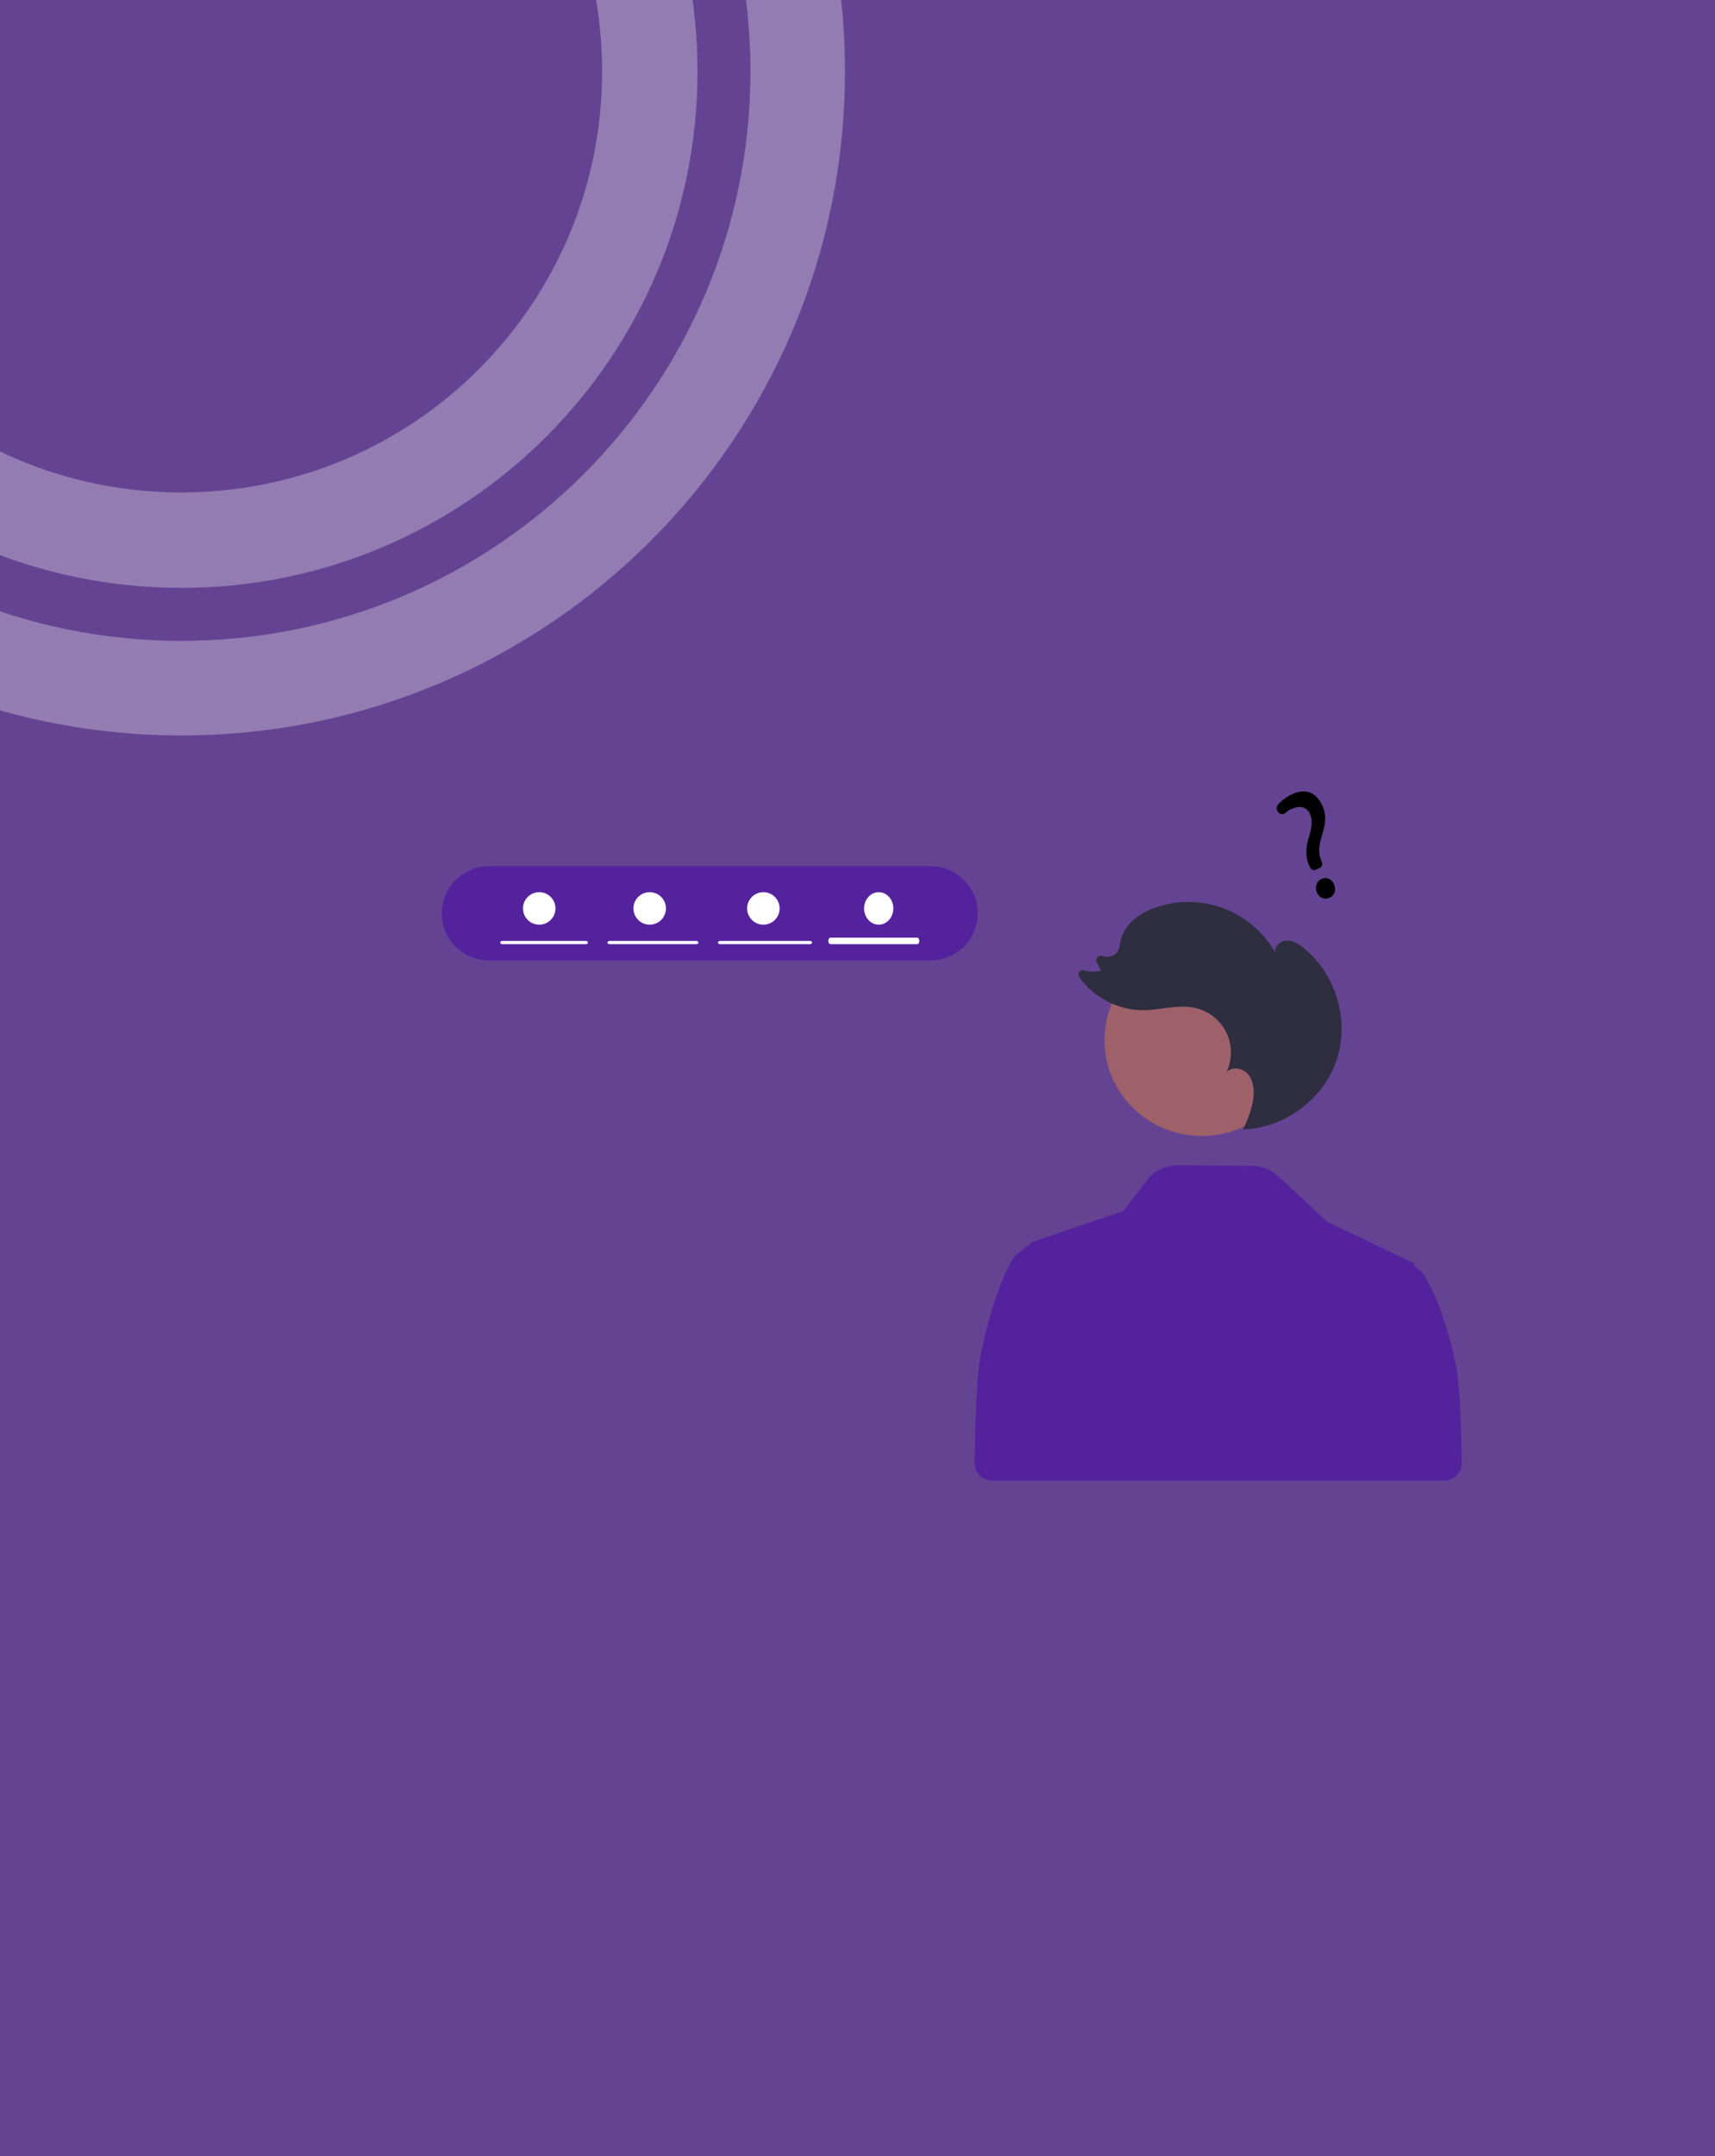 <svg width="889" height="1117" viewBox="0 0 889 1117" fill="none" xmlns="http://www.w3.org/2000/svg">
<rect x="0" y="0" width="889" height="1117" fill="#808080" stroke="none"/>
<rect width="889" height="1117" fill="#55229E" fill-opacity="0.63"/>
<path d="M438 37C438 226.986 283.986 381 94 381C-95.986 381 -250 226.986 -250 37C-250 -152.986 -95.986 -307 94 -307C283.986 -307 438 -152.986 438 37ZM-201.003 37C-201.003 199.926 -68.926 332.003 94 332.003C256.926 332.003 389.003 199.926 389.003 37C389.003 -125.926 256.926 -258.003 94 -258.003C-68.926 -258.003 -201.003 -125.926 -201.003 37Z" fill="white" fill-opacity="0.3"/>
<path d="M361.555 37C361.555 184.767 241.766 304.555 93.999 304.555C-53.768 304.555 -173.556 184.767 -173.556 37C-173.556 -110.767 -53.768 -230.556 93.999 -230.556C241.766 -230.556 361.555 -110.767 361.555 37ZM-124.123 37C-124.123 157.465 -26.466 255.122 93.999 255.122C214.465 255.122 312.121 157.465 312.121 37C312.121 -83.466 214.465 -181.122 93.999 -181.122C-26.466 -181.122 -124.123 -83.466 -124.123 37Z" fill="white" fill-opacity="0.3"/>
<path d="M508.501 701.194C516.319 663.23 526.092 650.573 526.092 650.573L529.825 647.665L534.315 644.163L534.293 643.713L535.358 643.349L535.608 643.154L536.018 642.838L536.084 642.909L536.223 643.054L556.539 636.118L582.314 627.326L594.249 611.746C596.193 609.208 598.695 607.158 601.56 605.754C604.426 604.351 607.575 603.633 610.763 603.656L648.88 603.94C654.034 603.978 658.988 605.951 662.766 609.471L687.82 632.81L726.859 651.535L726.925 651.469L727.335 651.763L733.367 654.659L733.118 655.961L736.851 658.666C736.851 658.666 746.624 670.443 754.442 705.768C756.431 714.756 757.41 734.037 757.763 757.797C757.781 758.998 757.56 760.192 757.115 761.308C756.669 762.423 756.007 763.439 755.167 764.295C754.327 765.151 753.326 765.832 752.222 766.296C751.118 766.76 749.933 767 748.736 767H540.222V767H514.197C513.001 766.999 511.817 766.76 510.714 766.296C509.61 765.833 508.61 765.153 507.77 764.298C506.93 763.443 506.268 762.428 505.822 761.314C505.376 760.199 505.154 759.007 505.17 757.806C505.516 731.952 506.494 710.941 508.501 701.194Z" fill="#55229E"/>
<path d="M482.359 448.731C488.855 448.731 495.086 451.304 499.679 455.883C504.273 460.462 506.854 466.673 506.854 473.149C506.854 479.625 504.273 485.835 499.679 490.414C495.086 494.994 488.855 497.566 482.359 497.566H253.495C246.999 497.566 240.768 494.994 236.175 490.414C231.581 485.835 229 479.625 229 473.149C229 466.673 231.581 460.462 236.175 455.883C240.768 451.304 246.999 448.731 253.495 448.731H482.359Z" fill="#55229E"/>
<path d="M623.047 588.5C595.146 588.5 572.528 566.259 572.528 538.823C572.528 511.387 595.146 489.146 623.047 489.146C650.948 489.146 673.566 511.387 673.566 538.823C673.566 566.259 650.948 588.5 623.047 588.5Z" fill="#9E616A"/>
<path d="M675.734 491.082C673.189 489.053 670.214 487.186 666.959 487.291C663.704 487.396 660.404 490.333 661.078 493.515C655.1 482.941 645.585 474.808 634.203 470.544C622.821 466.28 610.299 466.158 598.835 470.199C590.746 473.05 582.814 478.754 580.956 487.119C580.479 489.267 580.376 491.622 579.034 493.366C577.342 495.564 574.104 496.062 571.438 495.288C571.411 495.28 571.385 495.273 571.358 495.265C570.908 495.111 570.421 495.096 569.962 495.221C569.503 495.347 569.092 495.607 568.783 495.968C568.473 496.329 568.28 496.775 568.226 497.247C568.173 497.72 568.263 498.197 568.485 498.618L570.773 502.883C567.888 503.525 564.89 503.462 562.035 502.697C561.561 502.573 561.06 502.598 560.6 502.77C560.141 502.941 559.746 503.251 559.47 503.655C559.193 504.06 559.049 504.54 559.057 505.03C559.064 505.52 559.223 505.995 559.512 506.391C567.059 516.742 579.667 523.427 592.534 523.348C601.679 523.293 610.918 520.144 619.818 522.245C623.261 523.058 626.478 524.63 629.234 526.847C631.989 529.064 634.212 531.869 635.741 535.057C637.27 538.244 638.065 541.733 638.068 545.268C638.071 548.802 637.281 552.292 635.758 555.482C638.492 552.495 643.778 553.202 646.574 556.131C649.371 559.061 650.095 563.433 649.813 567.471C649.382 573.648 646.96 579.468 644.406 585.132C665.816 584.459 686.067 569.454 692.883 549.161C699.728 528.782 692.554 504.487 675.734 491.082Z" fill="#2F2E41"/>
<path d="M689.032 465.158C686.432 466.281 683.719 465.05 682.581 462.229C681.426 459.365 682.505 456.458 685.146 455.316C687.788 454.174 690.453 455.409 691.627 458.319C692.783 461.185 691.716 463.997 689.032 465.158ZM684.051 449.679L681.984 450.573C681.467 450.793 680.89 450.805 680.365 450.606C679.841 450.407 679.407 450.011 679.151 449.497L679.049 449.29C676.824 445.137 676.57 440.09 678.296 434.297C679.895 429.1 680.559 425.445 679.223 422.133C677.679 418.305 674.381 417.106 670.176 418.843C668.545 419.548 668.026 419.537 666.743 420.855C666.463 421.145 666.131 421.374 665.764 421.528C665.398 421.682 665.005 421.759 664.609 421.752C664.227 421.748 663.849 421.663 663.499 421.504C663.149 421.345 662.833 421.115 662.57 420.827C662.065 420.272 661.782 419.539 661.778 418.776C661.774 418.013 662.05 417.277 662.55 416.717C664.708 414.379 667.31 412.529 670.192 411.285C679.228 407.379 683.776 413.145 685.858 418.305C687.894 423.353 686.748 428.035 684.908 434.1C683.366 439.14 683.456 442.874 685.208 446.587C685.334 446.867 685.405 447.172 685.415 447.481C685.425 447.791 685.374 448.099 685.266 448.388C685.158 448.677 684.995 448.94 684.786 449.162C684.577 449.384 684.327 449.56 684.051 449.679L684.051 449.679Z" fill="black"/>
<path d="M430.467 489.146H475.451C475.594 489.148 475.736 489.105 475.868 489.021C476.001 488.937 476.121 488.814 476.222 488.657C476.324 488.501 476.404 488.314 476.459 488.109C476.514 487.904 476.542 487.684 476.542 487.462C476.542 487.24 476.514 487.02 476.459 486.815C476.404 486.61 476.324 486.424 476.222 486.267C476.121 486.111 476.001 485.987 475.868 485.903C475.736 485.819 475.594 485.777 475.451 485.778H430.467C430.181 485.781 429.908 485.96 429.706 486.276C429.504 486.591 429.391 487.018 429.391 487.462C429.391 487.907 429.504 488.333 429.706 488.649C429.908 488.964 430.181 489.143 430.467 489.146Z" fill="white"/>
<path d="M373.266 489.146H419.842C419.99 489.147 420.137 489.126 420.274 489.084C420.411 489.042 420.535 488.98 420.64 488.902C420.745 488.823 420.829 488.73 420.886 488.628C420.942 488.525 420.972 488.415 420.972 488.304C420.972 488.193 420.942 488.083 420.886 487.981C420.829 487.878 420.745 487.785 420.64 487.707C420.535 487.629 420.411 487.567 420.274 487.525C420.137 487.483 419.99 487.462 419.842 487.462H373.266C373.118 487.462 372.972 487.483 372.835 487.525C372.698 487.567 372.573 487.629 372.468 487.707C372.363 487.785 372.28 487.878 372.223 487.981C372.166 488.083 372.137 488.193 372.137 488.304C372.137 488.415 372.166 488.525 372.223 488.628C372.28 488.73 372.363 488.823 372.468 488.902C372.573 488.98 372.698 489.042 372.835 489.084C372.972 489.126 373.118 489.147 373.266 489.146V489.146Z" fill="white"/>
<path d="M315.973 489.146H360.957C361.243 489.145 361.517 489.055 361.718 488.898C361.92 488.74 362.033 488.527 362.033 488.304C362.033 488.082 361.92 487.869 361.718 487.711C361.517 487.553 361.243 487.464 360.957 487.462H315.973C315.83 487.462 315.688 487.483 315.556 487.525C315.424 487.567 315.303 487.629 315.202 487.707C315.101 487.785 315.02 487.878 314.965 487.981C314.91 488.083 314.882 488.193 314.882 488.304C314.882 488.415 314.91 488.525 314.965 488.628C315.02 488.73 315.101 488.823 315.202 488.902C315.303 488.98 315.424 489.042 315.556 489.084C315.688 489.126 315.83 489.147 315.973 489.146H315.973Z" fill="white"/>
<path d="M260.349 489.146H303.74C304.016 489.145 304.28 489.055 304.474 488.898C304.669 488.74 304.778 488.527 304.778 488.304C304.778 488.082 304.669 487.869 304.474 487.711C304.28 487.553 304.016 487.464 303.74 487.462H260.349C260.073 487.464 259.809 487.553 259.614 487.711C259.42 487.869 259.311 488.082 259.311 488.304C259.311 488.527 259.42 488.74 259.614 488.898C259.809 489.055 260.073 489.145 260.349 489.146Z" fill="white"/>
<path d="M455.493 479.043C451.308 479.043 447.915 475.273 447.915 470.623C447.915 465.973 451.308 462.203 455.493 462.203C459.678 462.203 463.071 465.973 463.071 470.623C463.071 475.273 459.678 479.043 455.493 479.043Z" fill="white"/>
<path d="M395.712 479.043C391.062 479.043 387.292 475.273 387.292 470.623C387.292 465.973 391.062 462.203 395.712 462.203C400.362 462.203 404.132 465.973 404.132 470.623C404.132 475.273 400.362 479.043 395.712 479.043Z" fill="white"/>
<path d="M336.774 479.043C332.123 479.043 328.354 475.273 328.354 470.623C328.354 465.973 332.123 462.203 336.774 462.203C341.424 462.203 345.193 465.973 345.193 470.623C345.193 475.273 341.424 479.043 336.774 479.043Z" fill="white"/>
<path d="M279.518 479.043C274.868 479.043 271.099 475.273 271.099 470.623C271.099 465.973 274.868 462.203 279.518 462.203C284.169 462.203 287.938 465.973 287.938 470.623C287.938 475.273 284.169 479.043 279.518 479.043Z" fill="white"/>
</svg>
